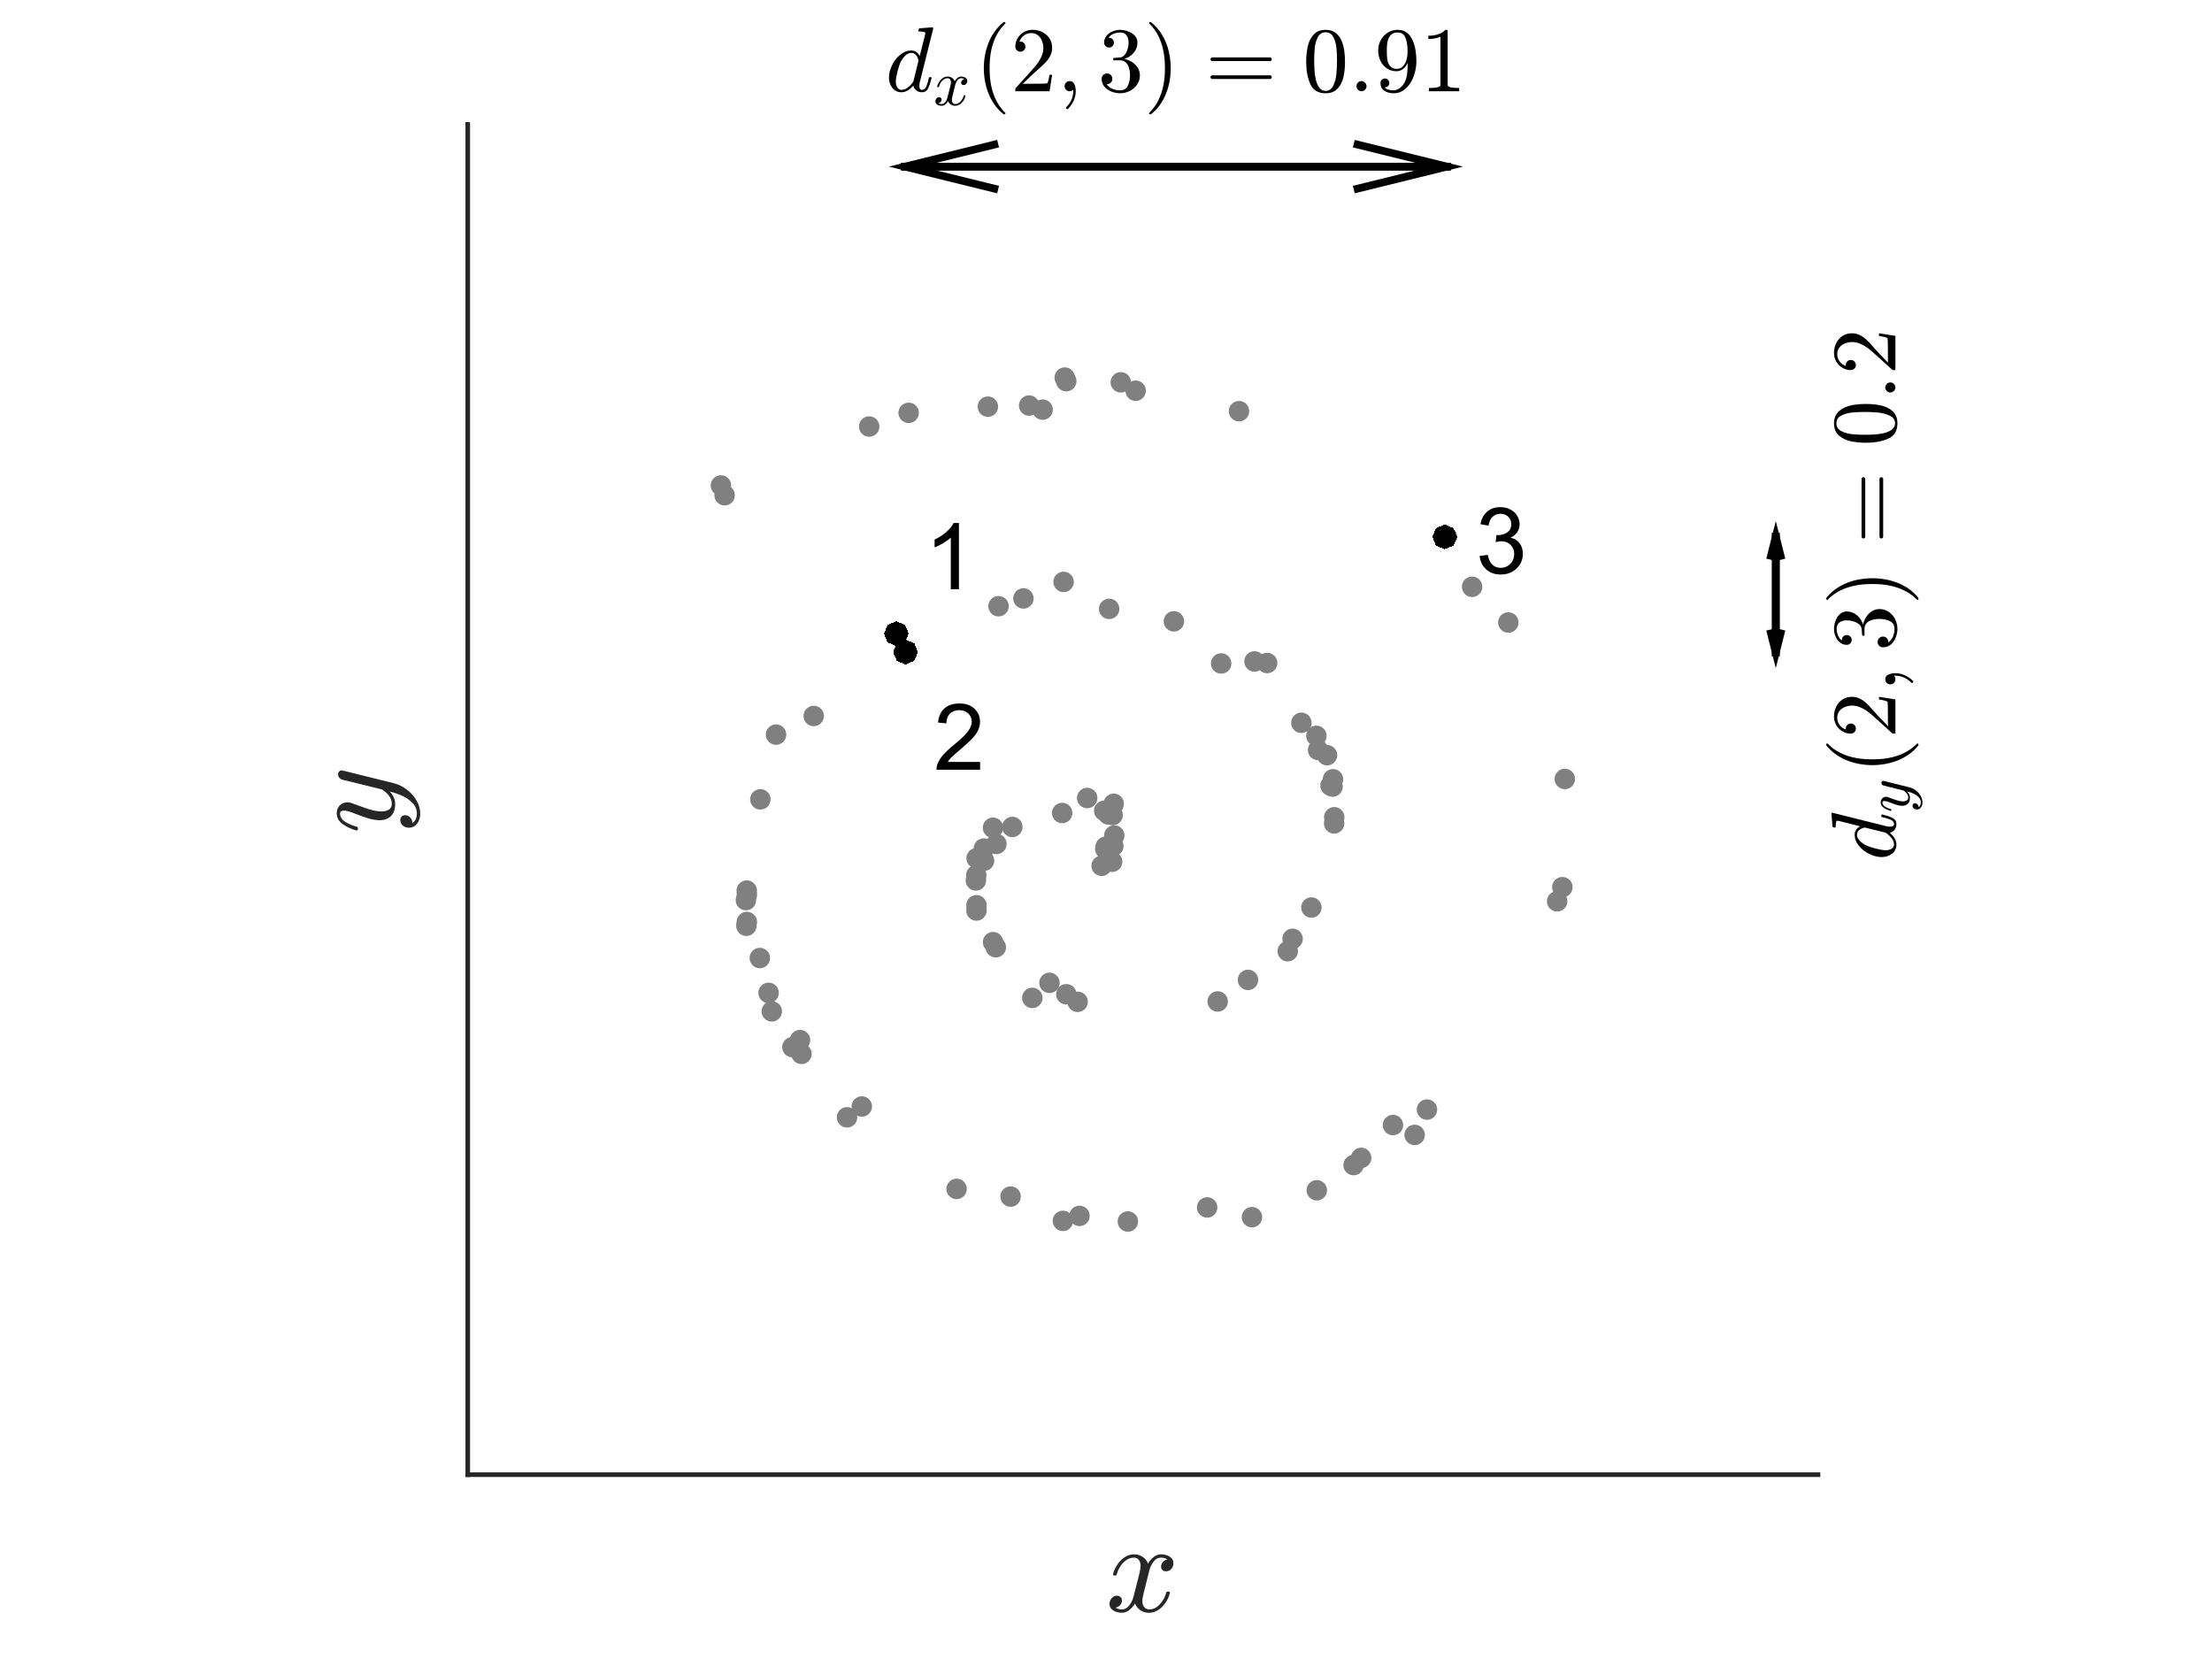 <?xml version="1.0"?>
<!DOCTYPE svg PUBLIC '-//W3C//DTD SVG 1.0//EN'
          'http://www.w3.org/TR/2001/REC-SVG-20010904/DTD/svg10.dtd'>
<svg xmlns:xlink="http://www.w3.org/1999/xlink" style="fill-opacity:1; color-rendering:auto; color-interpolation:auto; stroke:black; text-rendering:auto; stroke-linecap:square; stroke-miterlimit:10; stroke-opacity:1; shape-rendering:auto; fill:black; stroke-dasharray:none; font-weight:normal; stroke-width:1; font-family:'Dialog'; font-style:normal; stroke-linejoin:miter; font-size:12px; stroke-dashoffset:0; image-rendering:auto;" width="480" height="360" xmlns="http://www.w3.org/2000/svg"
><rect width="100%" height="100%" fill="#333333" stroke="none"/><!--Generated by the Batik Graphics2D SVG Generator--><defs id="genericDefs"
  /><g
  ><defs id="defs1"
    ><clipPath clipPathUnits="userSpaceOnUse" id="clipPath1"
      ><path d="M0 0 L480 0 L480 360 L0 360 L0 0 Z"
      /></clipPath
    ></defs
    ><g style="fill:white; stroke:white;"
    ><rect x="0" y="0" width="480" style="clip-path:url(#clipPath1); stroke:none;" height="360"
    /></g
    ><g style="fill:white; text-rendering:optimizeSpeed; color-rendering:optimizeSpeed; image-rendering:optimizeSpeed; shape-rendering:crispEdges; color-interpolation:sRGB; stroke:white;"
    ><rect x="0" y="0" width="480" style="clip-path:url(#clipPath1); stroke:none;" height="360"
      /><path style="stroke:none;" d="M101.5 320 L394.5 320 L394.5 27 L101.5 27 Z"
    /></g
    ><g style="fill:rgb(38,38,38); text-rendering:geometricPrecision; color-interpolation:linearRGB; color-rendering:optimizeQuality; image-rendering:optimizeQuality; stroke:rgb(38,38,38);"
    ><line y2="320" style="fill:none;" x1="101.5" x2="394.5" y1="320"
      /><line y2="27" style="fill:none;" x1="101.5" x2="101.5" y1="320"
      /><circle transform="translate(156.438,105.349)" style="fill:gray; stroke:none;" r="2.222" cx="0" cy="0"
    /></g
    ><g transform="translate(157.241,107.465)" style="fill:gray; text-rendering:geometricPrecision; color-rendering:optimizeQuality; image-rendering:optimizeQuality; color-interpolation:linearRGB; stroke:gray;"
    ><circle r="2.222" style="stroke:none;" cx="0" cy="0"
    /></g
    ><g transform="translate(161.86,195.318)" style="fill:gray; text-rendering:geometricPrecision; color-rendering:optimizeQuality; image-rendering:optimizeQuality; color-interpolation:linearRGB; stroke:gray;"
    ><circle r="2.222" style="stroke:none;" cx="0" cy="0"
    /></g
    ><g transform="translate(161.958,200.889)" style="fill:gray; text-rendering:geometricPrecision; color-rendering:optimizeQuality; image-rendering:optimizeQuality; color-interpolation:linearRGB; stroke:gray;"
    ><circle r="2.222" style="stroke:none;" cx="0" cy="0"
    /></g
    ><g transform="translate(162.042,193.259)" style="fill:gray; text-rendering:geometricPrecision; color-rendering:optimizeQuality; image-rendering:optimizeQuality; color-interpolation:linearRGB; stroke:gray;"
    ><circle r="2.222" style="stroke:none;" cx="0" cy="0"
    /></g
    ><g transform="translate(162.064,194.152)" style="fill:gray; text-rendering:geometricPrecision; color-rendering:optimizeQuality; image-rendering:optimizeQuality; color-interpolation:linearRGB; stroke:gray;"
    ><circle r="2.222" style="stroke:none;" cx="0" cy="0"
    /></g
    ><g transform="translate(162.068,200.07)" style="fill:gray; text-rendering:geometricPrecision; color-rendering:optimizeQuality; image-rendering:optimizeQuality; color-interpolation:linearRGB; stroke:gray;"
    ><circle r="2.222" style="stroke:none;" cx="0" cy="0"
    /></g
    ><g transform="translate(164.879,207.893)" style="fill:gray; text-rendering:geometricPrecision; color-rendering:optimizeQuality; image-rendering:optimizeQuality; color-interpolation:linearRGB; stroke:gray;"
    ><circle r="2.222" style="stroke:none;" cx="0" cy="0"
    /></g
    ><g transform="translate(164.996,173.459)" style="fill:gray; text-rendering:geometricPrecision; color-rendering:optimizeQuality; image-rendering:optimizeQuality; color-interpolation:linearRGB; stroke:gray;"
    ><circle r="2.222" style="stroke:none;" cx="0" cy="0"
    /></g
    ><g transform="translate(166.785,215.448)" style="fill:gray; text-rendering:geometricPrecision; color-rendering:optimizeQuality; image-rendering:optimizeQuality; color-interpolation:linearRGB; stroke:gray;"
    ><circle r="2.222" style="stroke:none;" cx="0" cy="0"
    /></g
    ><g transform="translate(167.473,219.466)" style="fill:gray; text-rendering:geometricPrecision; color-rendering:optimizeQuality; image-rendering:optimizeQuality; color-interpolation:linearRGB; stroke:gray;"
    ><circle r="2.222" style="stroke:none;" cx="0" cy="0"
    /></g
    ><g transform="translate(168.4,159.407)" style="fill:gray; text-rendering:geometricPrecision; color-rendering:optimizeQuality; image-rendering:optimizeQuality; color-interpolation:linearRGB; stroke:gray;"
    ><circle r="2.222" style="stroke:none;" cx="0" cy="0"
    /></g
    ><g transform="translate(171.953,227.233)" style="fill:gray; text-rendering:geometricPrecision; color-rendering:optimizeQuality; image-rendering:optimizeQuality; color-interpolation:linearRGB; stroke:gray;"
    ><circle r="2.222" style="stroke:none;" cx="0" cy="0"
    /></g
    ><g transform="translate(173.6,225.7)" style="fill:gray; text-rendering:geometricPrecision; color-rendering:optimizeQuality; image-rendering:optimizeQuality; color-interpolation:linearRGB; stroke:gray;"
    ><circle r="2.222" style="stroke:none;" cx="0" cy="0"
    /></g
    ><g transform="translate(173.918,228.692)" style="fill:gray; text-rendering:geometricPrecision; color-rendering:optimizeQuality; image-rendering:optimizeQuality; color-interpolation:linearRGB; stroke:gray;"
    ><circle r="2.222" style="stroke:none;" cx="0" cy="0"
    /></g
    ><g transform="translate(176.575,155.363)" style="fill:gray; text-rendering:geometricPrecision; color-rendering:optimizeQuality; image-rendering:optimizeQuality; color-interpolation:linearRGB; stroke:gray;"
    ><circle r="2.222" style="stroke:none;" cx="0" cy="0"
    /></g
    ><g transform="translate(183.807,242.456)" style="fill:gray; text-rendering:geometricPrecision; color-rendering:optimizeQuality; image-rendering:optimizeQuality; color-interpolation:linearRGB; stroke:gray;"
    ><circle r="2.222" style="stroke:none;" cx="0" cy="0"
    /></g
    ><g transform="translate(187.006,240.103)" style="fill:gray; text-rendering:geometricPrecision; color-rendering:optimizeQuality; image-rendering:optimizeQuality; color-interpolation:linearRGB; stroke:gray;"
    ><circle r="2.222" style="stroke:none;" cx="0" cy="0"
    /></g
    ><g transform="translate(188.612,92.556)" style="fill:gray; text-rendering:geometricPrecision; color-rendering:optimizeQuality; image-rendering:optimizeQuality; color-interpolation:linearRGB; stroke:gray;"
    ><circle r="2.222" style="stroke:none;" cx="0" cy="0"
    /></g
    ><g transform="translate(194.384,137.405)" style="fill:gray; text-rendering:geometricPrecision; color-rendering:optimizeQuality; image-rendering:optimizeQuality; color-interpolation:linearRGB; stroke:gray;"
    ><circle r="2.222" style="stroke:none;" cx="0" cy="0"
    /></g
    ><g transform="translate(196.368,141.578)" style="fill:gray; text-rendering:geometricPrecision; color-rendering:optimizeQuality; image-rendering:optimizeQuality; color-interpolation:linearRGB; stroke:gray;"
    ><circle r="2.222" style="stroke:none;" cx="0" cy="0"
    /></g
    ><g transform="translate(197.172,89.587)" style="fill:gray; text-rendering:geometricPrecision; color-rendering:optimizeQuality; image-rendering:optimizeQuality; color-interpolation:linearRGB; stroke:gray;"
    ><circle r="2.222" style="stroke:none;" cx="0" cy="0"
    /></g
    ><g transform="translate(207.579,257.992)" style="fill:gray; text-rendering:geometricPrecision; color-rendering:optimizeQuality; image-rendering:optimizeQuality; color-interpolation:linearRGB; stroke:gray;"
    ><circle r="2.222" style="stroke:none;" cx="0" cy="0"
    /></g
    ><g transform="translate(211.767,191.053)" style="fill:gray; text-rendering:geometricPrecision; color-rendering:optimizeQuality; image-rendering:optimizeQuality; color-interpolation:linearRGB; stroke:gray;"
    ><circle r="2.222" style="stroke:none;" cx="0" cy="0"
    /></g
    ><g transform="translate(211.845,189.938)" style="fill:gray; text-rendering:geometricPrecision; color-rendering:optimizeQuality; image-rendering:optimizeQuality; color-interpolation:linearRGB; stroke:gray;"
    ><circle r="2.222" style="stroke:none;" cx="0" cy="0"
    /></g
    ><g transform="translate(211.891,197.58)" style="fill:gray; text-rendering:geometricPrecision; color-rendering:optimizeQuality; image-rendering:optimizeQuality; color-interpolation:linearRGB; stroke:gray;"
    ><circle r="2.222" style="stroke:none;" cx="0" cy="0"
    /></g
    ><g transform="translate(211.896,196.445)" style="fill:gray; text-rendering:geometricPrecision; color-rendering:optimizeQuality; image-rendering:optimizeQuality; color-interpolation:linearRGB; stroke:gray;"
    ><circle r="2.222" style="stroke:none;" cx="0" cy="0"
    /></g
    ><g transform="translate(211.922,186.241)" style="fill:gray; text-rendering:geometricPrecision; color-rendering:optimizeQuality; image-rendering:optimizeQuality; color-interpolation:linearRGB; stroke:gray;"
    ><circle r="2.222" style="stroke:none;" cx="0" cy="0"
    /></g
    ><g transform="translate(213.493,184.131)" style="fill:gray; text-rendering:geometricPrecision; color-rendering:optimizeQuality; image-rendering:optimizeQuality; color-interpolation:linearRGB; stroke:gray;"
    ><circle r="2.222" style="stroke:none;" cx="0" cy="0"
    /></g
    ><g transform="translate(213.531,186.775)" style="fill:gray; text-rendering:geometricPrecision; color-rendering:optimizeQuality; image-rendering:optimizeQuality; color-interpolation:linearRGB; stroke:gray;"
    ><circle r="2.222" style="stroke:none;" cx="0" cy="0"
    /></g
    ><g transform="translate(214.366,88.244)" style="fill:gray; text-rendering:geometricPrecision; color-rendering:optimizeQuality; image-rendering:optimizeQuality; color-interpolation:linearRGB; stroke:gray;"
    ><circle r="2.222" style="stroke:none;" cx="0" cy="0"
    /></g
    ><g transform="translate(215.475,179.622)" style="fill:gray; text-rendering:geometricPrecision; color-rendering:optimizeQuality; image-rendering:optimizeQuality; color-interpolation:linearRGB; stroke:gray;"
    ><circle r="2.222" style="stroke:none;" cx="0" cy="0"
    /></g
    ><g transform="translate(215.49,204.445)" style="fill:gray; text-rendering:geometricPrecision; color-rendering:optimizeQuality; image-rendering:optimizeQuality; color-interpolation:linearRGB; stroke:gray;"
    ><circle r="2.222" style="stroke:none;" cx="0" cy="0"
    /></g
    ><g transform="translate(216.09,205.554)" style="fill:gray; text-rendering:geometricPrecision; color-rendering:optimizeQuality; image-rendering:optimizeQuality; color-interpolation:linearRGB; stroke:gray;"
    ><circle r="2.222" style="stroke:none;" cx="0" cy="0"
    /></g
    ><g transform="translate(216.219,183.137)" style="fill:gray; text-rendering:geometricPrecision; color-rendering:optimizeQuality; image-rendering:optimizeQuality; color-interpolation:linearRGB; stroke:gray;"
    ><circle r="2.222" style="stroke:none;" cx="0" cy="0"
    /></g
    ><g transform="translate(216.683,131.548)" style="fill:gray; text-rendering:geometricPrecision; color-rendering:optimizeQuality; image-rendering:optimizeQuality; color-interpolation:linearRGB; stroke:gray;"
    ><circle r="2.222" style="stroke:none;" cx="0" cy="0"
    /></g
    ><g transform="translate(219.296,259.654)" style="fill:gray; text-rendering:geometricPrecision; color-rendering:optimizeQuality; image-rendering:optimizeQuality; color-interpolation:linearRGB; stroke:gray;"
    ><circle r="2.222" style="stroke:none;" cx="0" cy="0"
    /></g
    ><g transform="translate(219.678,179.449)" style="fill:gray; text-rendering:geometricPrecision; color-rendering:optimizeQuality; image-rendering:optimizeQuality; color-interpolation:linearRGB; stroke:gray;"
    ><circle r="2.222" style="stroke:none;" cx="0" cy="0"
    /></g
    ><g transform="translate(222.08,129.855)" style="fill:gray; text-rendering:geometricPrecision; color-rendering:optimizeQuality; image-rendering:optimizeQuality; color-interpolation:linearRGB; stroke:gray;"
    ><circle r="2.222" style="stroke:none;" cx="0" cy="0"
    /></g
    ><g transform="translate(223.319,88.002)" style="fill:gray; text-rendering:geometricPrecision; color-rendering:optimizeQuality; image-rendering:optimizeQuality; color-interpolation:linearRGB; stroke:gray;"
    ><circle r="2.222" style="stroke:none;" cx="0" cy="0"
    /></g
    ><g transform="translate(224.01,216.539)" style="fill:gray; text-rendering:geometricPrecision; color-rendering:optimizeQuality; image-rendering:optimizeQuality; color-interpolation:linearRGB; stroke:gray;"
    ><circle r="2.222" style="stroke:none;" cx="0" cy="0"
    /></g
    ><g transform="translate(226.244,88.892)" style="fill:gray; text-rendering:geometricPrecision; color-rendering:optimizeQuality; image-rendering:optimizeQuality; color-interpolation:linearRGB; stroke:gray;"
    ><circle r="2.222" style="stroke:none;" cx="0" cy="0"
    /></g
    ><g transform="translate(227.728,213.275)" style="fill:gray; text-rendering:geometricPrecision; color-rendering:optimizeQuality; image-rendering:optimizeQuality; color-interpolation:linearRGB; stroke:gray;"
    ><circle r="2.222" style="stroke:none;" cx="0" cy="0"
    /></g
    ><g transform="translate(230.487,176.424)" style="fill:gray; text-rendering:geometricPrecision; color-rendering:optimizeQuality; image-rendering:optimizeQuality; color-interpolation:linearRGB; stroke:gray;"
    ><circle r="2.222" style="stroke:none;" cx="0" cy="0"
    /></g
    ><g transform="translate(230.647,264.93)" style="fill:gray; text-rendering:geometricPrecision; color-rendering:optimizeQuality; image-rendering:optimizeQuality; color-interpolation:linearRGB; stroke:gray;"
    ><circle r="2.222" style="stroke:none;" cx="0" cy="0"
    /></g
    ><g transform="translate(230.798,126.272)" style="fill:gray; text-rendering:geometricPrecision; color-rendering:optimizeQuality; image-rendering:optimizeQuality; color-interpolation:linearRGB; stroke:gray;"
    ><circle r="2.222" style="stroke:none;" cx="0" cy="0"
    /></g
    ><g transform="translate(231.045,81.938)" style="fill:gray; text-rendering:geometricPrecision; color-rendering:optimizeQuality; image-rendering:optimizeQuality; color-interpolation:linearRGB; stroke:gray;"
    ><circle r="2.222" style="stroke:none;" cx="0" cy="0"
    /></g
    ><g transform="translate(231.377,82.709)" style="fill:gray; text-rendering:geometricPrecision; color-rendering:optimizeQuality; image-rendering:optimizeQuality; color-interpolation:linearRGB; stroke:gray;"
    ><circle r="2.222" style="stroke:none;" cx="0" cy="0"
    /></g
    ><g transform="translate(231.386,215.753)" style="fill:gray; text-rendering:geometricPrecision; color-rendering:optimizeQuality; image-rendering:optimizeQuality; color-interpolation:linearRGB; stroke:gray;"
    ><circle r="2.222" style="stroke:none;" cx="0" cy="0"
    /></g
    ><g transform="translate(233.844,217.396)" style="fill:gray; text-rendering:geometricPrecision; color-rendering:optimizeQuality; image-rendering:optimizeQuality; color-interpolation:linearRGB; stroke:gray;"
    ><circle r="2.222" style="stroke:none;" cx="0" cy="0"
    /></g
    ><g transform="translate(234.24,263.846)" style="fill:gray; text-rendering:geometricPrecision; color-rendering:optimizeQuality; image-rendering:optimizeQuality; color-interpolation:linearRGB; stroke:gray;"
    ><circle r="2.222" style="stroke:none;" cx="0" cy="0"
    /></g
    ><g transform="translate(235.92,173.167)" style="fill:gray; text-rendering:geometricPrecision; color-rendering:optimizeQuality; image-rendering:optimizeQuality; color-interpolation:linearRGB; stroke:gray;"
    ><circle r="2.222" style="stroke:none;" cx="0" cy="0"
    /></g
    ><g transform="translate(239.055,187.873)" style="fill:gray; text-rendering:geometricPrecision; color-rendering:optimizeQuality; image-rendering:optimizeQuality; color-interpolation:linearRGB; stroke:gray;"
    ><circle r="2.222" style="stroke:none;" cx="0" cy="0"
    /></g
    ><g transform="translate(239.611,175.946)" style="fill:gray; text-rendering:geometricPrecision; color-rendering:optimizeQuality; image-rendering:optimizeQuality; color-interpolation:linearRGB; stroke:gray;"
    ><circle r="2.222" style="stroke:none;" cx="0" cy="0"
    /></g
    ><g transform="translate(239.846,184.215)" style="fill:gray; text-rendering:geometricPrecision; color-rendering:optimizeQuality; image-rendering:optimizeQuality; color-interpolation:linearRGB; stroke:gray;"
    ><circle r="2.222" style="stroke:none;" cx="0" cy="0"
    /></g
    ><g transform="translate(239.932,183.739)" style="fill:gray; text-rendering:geometricPrecision; color-rendering:optimizeQuality; image-rendering:optimizeQuality; color-interpolation:linearRGB; stroke:gray;"
    ><circle r="2.222" style="stroke:none;" cx="0" cy="0"
    /></g
    ><g transform="translate(240.493,176.723)" style="fill:gray; text-rendering:geometricPrecision; color-rendering:optimizeQuality; image-rendering:optimizeQuality; color-interpolation:linearRGB; stroke:gray;"
    ><circle r="2.222" style="stroke:none;" cx="0" cy="0"
    /></g
    ><g transform="translate(240.688,132.123)" style="fill:gray; text-rendering:geometricPrecision; color-rendering:optimizeQuality; image-rendering:optimizeQuality; color-interpolation:linearRGB; stroke:gray;"
    ><circle r="2.222" style="stroke:none;" cx="0" cy="0"
    /></g
    ><g transform="translate(241.334,187.002)" style="fill:gray; text-rendering:geometricPrecision; color-rendering:optimizeQuality; image-rendering:optimizeQuality; color-interpolation:linearRGB; stroke:gray;"
    ><circle r="2.222" style="stroke:none;" cx="0" cy="0"
    /></g
    ><g transform="translate(241.357,175.051)" style="fill:gray; text-rendering:geometricPrecision; color-rendering:optimizeQuality; image-rendering:optimizeQuality; color-interpolation:linearRGB; stroke:gray;"
    ><circle r="2.222" style="stroke:none;" cx="0" cy="0"
    /></g
    ><g transform="translate(241.439,176.867)" style="fill:gray; text-rendering:geometricPrecision; color-rendering:optimizeQuality; image-rendering:optimizeQuality; color-interpolation:linearRGB; stroke:gray;"
    ><circle r="2.222" style="stroke:none;" cx="0" cy="0"
    /></g
    ><g transform="translate(241.593,183.579)" style="fill:gray; text-rendering:geometricPrecision; color-rendering:optimizeQuality; image-rendering:optimizeQuality; color-interpolation:linearRGB; stroke:gray;"
    ><circle r="2.222" style="stroke:none;" cx="0" cy="0"
    /></g
    ><g transform="translate(241.673,174.419)" style="fill:gray; text-rendering:geometricPrecision; color-rendering:optimizeQuality; image-rendering:optimizeQuality; color-interpolation:linearRGB; stroke:gray;"
    ><circle r="2.222" style="stroke:none;" cx="0" cy="0"
    /></g
    ><g transform="translate(241.793,181.31)" style="fill:gray; text-rendering:geometricPrecision; color-rendering:optimizeQuality; image-rendering:optimizeQuality; color-interpolation:linearRGB; stroke:gray;"
    ><circle r="2.222" style="stroke:none;" cx="0" cy="0"
    /></g
    ><g transform="translate(243.205,82.966)" style="fill:gray; text-rendering:geometricPrecision; color-rendering:optimizeQuality; image-rendering:optimizeQuality; color-interpolation:linearRGB; stroke:gray;"
    ><circle r="2.222" style="stroke:none;" cx="0" cy="0"
    /></g
    ><g transform="translate(244.744,265.062)" style="fill:gray; text-rendering:geometricPrecision; color-rendering:optimizeQuality; image-rendering:optimizeQuality; color-interpolation:linearRGB; stroke:gray;"
    ><circle r="2.222" style="stroke:none;" cx="0" cy="0"
    /></g
    ><g transform="translate(246.433,84.789)" style="fill:gray; text-rendering:geometricPrecision; color-rendering:optimizeQuality; image-rendering:optimizeQuality; color-interpolation:linearRGB; stroke:gray;"
    ><circle r="2.222" style="stroke:none;" cx="0" cy="0"
    /></g
    ><g transform="translate(254.735,134.828)" style="fill:gray; text-rendering:geometricPrecision; color-rendering:optimizeQuality; image-rendering:optimizeQuality; color-interpolation:linearRGB; stroke:gray;"
    ><circle r="2.222" style="stroke:none;" cx="0" cy="0"
    /></g
    ><g transform="translate(261.949,262.011)" style="fill:gray; text-rendering:geometricPrecision; color-rendering:optimizeQuality; image-rendering:optimizeQuality; color-interpolation:linearRGB; stroke:gray;"
    ><circle r="2.222" style="stroke:none;" cx="0" cy="0"
    /></g
    ><g transform="translate(264.235,217.315)" style="fill:gray; text-rendering:geometricPrecision; color-rendering:optimizeQuality; image-rendering:optimizeQuality; color-interpolation:linearRGB; stroke:gray;"
    ><circle r="2.222" style="stroke:none;" cx="0" cy="0"
    /></g
    ><g transform="translate(264.99,143.969)" style="fill:gray; text-rendering:geometricPrecision; color-rendering:optimizeQuality; image-rendering:optimizeQuality; color-interpolation:linearRGB; stroke:gray;"
    ><circle r="2.222" style="stroke:none;" cx="0" cy="0"
    /></g
    ><g transform="translate(268.858,89.227)" style="fill:gray; text-rendering:geometricPrecision; color-rendering:optimizeQuality; image-rendering:optimizeQuality; color-interpolation:linearRGB; stroke:gray;"
    ><circle r="2.222" style="stroke:none;" cx="0" cy="0"
    /></g
    ><g transform="translate(270.809,212.632)" style="fill:gray; text-rendering:geometricPrecision; color-rendering:optimizeQuality; image-rendering:optimizeQuality; color-interpolation:linearRGB; stroke:gray;"
    ><circle r="2.222" style="stroke:none;" cx="0" cy="0"
    /></g
    ><g transform="translate(271.669,264.126)" style="fill:gray; text-rendering:geometricPrecision; color-rendering:optimizeQuality; image-rendering:optimizeQuality; color-interpolation:linearRGB; stroke:gray;"
    ><circle r="2.222" style="stroke:none;" cx="0" cy="0"
    /></g
    ><g transform="translate(272.222,143.531)" style="fill:gray; text-rendering:geometricPrecision; color-rendering:optimizeQuality; image-rendering:optimizeQuality; color-interpolation:linearRGB; stroke:gray;"
    ><circle r="2.222" style="stroke:none;" cx="0" cy="0"
    /></g
    ><g transform="translate(274.964,143.873)" style="fill:gray; text-rendering:geometricPrecision; color-rendering:optimizeQuality; image-rendering:optimizeQuality; color-interpolation:linearRGB; stroke:gray;"
    ><circle r="2.222" style="stroke:none;" cx="0" cy="0"
    /></g
    ><g transform="translate(279.439,206.415)" style="fill:gray; text-rendering:geometricPrecision; color-rendering:optimizeQuality; image-rendering:optimizeQuality; color-interpolation:linearRGB; stroke:gray;"
    ><circle r="2.222" style="stroke:none;" cx="0" cy="0"
    /></g
    ><g transform="translate(280.492,203.72)" style="fill:gray; text-rendering:geometricPrecision; color-rendering:optimizeQuality; image-rendering:optimizeQuality; color-interpolation:linearRGB; stroke:gray;"
    ><circle r="2.222" style="stroke:none;" cx="0" cy="0"
    /></g
    ><g transform="translate(282.397,156.847)" style="fill:gray; text-rendering:geometricPrecision; color-rendering:optimizeQuality; image-rendering:optimizeQuality; color-interpolation:linearRGB; stroke:gray;"
    ><circle r="2.222" style="stroke:none;" cx="0" cy="0"
    /></g
    ><g transform="translate(284.568,196.93)" style="fill:gray; text-rendering:geometricPrecision; color-rendering:optimizeQuality; image-rendering:optimizeQuality; color-interpolation:linearRGB; stroke:gray;"
    ><circle r="2.222" style="stroke:none;" cx="0" cy="0"
    /></g
    ><g transform="translate(285.654,159.678)" style="fill:gray; text-rendering:geometricPrecision; color-rendering:optimizeQuality; image-rendering:optimizeQuality; color-interpolation:linearRGB; stroke:gray;"
    ><circle r="2.222" style="stroke:none;" cx="0" cy="0"
    /></g
    ><g transform="translate(285.743,258.287)" style="fill:gray; text-rendering:geometricPrecision; color-rendering:optimizeQuality; image-rendering:optimizeQuality; color-interpolation:linearRGB; stroke:gray;"
    ><circle r="2.222" style="stroke:none;" cx="0" cy="0"
    /></g
    ><g transform="translate(286.022,162.748)" style="fill:gray; text-rendering:geometricPrecision; color-rendering:optimizeQuality; image-rendering:optimizeQuality; color-interpolation:linearRGB; stroke:gray;"
    ><circle r="2.222" style="stroke:none;" cx="0" cy="0"
    /></g
    ><g transform="translate(287.96,163.875)" style="fill:gray; text-rendering:geometricPrecision; color-rendering:optimizeQuality; image-rendering:optimizeQuality; color-interpolation:linearRGB; stroke:gray;"
    ><circle r="2.222" style="stroke:none;" cx="0" cy="0"
    /></g
    ><g transform="translate(288.726,170.472)" style="fill:gray; text-rendering:geometricPrecision; color-rendering:optimizeQuality; image-rendering:optimizeQuality; color-interpolation:linearRGB; stroke:gray;"
    ><circle r="2.222" style="stroke:none;" cx="0" cy="0"
    /></g
    ><g transform="translate(289.161,170.685)" style="fill:gray; text-rendering:geometricPrecision; color-rendering:optimizeQuality; image-rendering:optimizeQuality; color-interpolation:linearRGB; stroke:gray;"
    ><circle r="2.222" style="stroke:none;" cx="0" cy="0"
    /></g
    ><g transform="translate(289.255,169.1)" style="fill:gray; text-rendering:geometricPrecision; color-rendering:optimizeQuality; image-rendering:optimizeQuality; color-interpolation:linearRGB; stroke:gray;"
    ><circle r="2.222" style="stroke:none;" cx="0" cy="0"
    /></g
    ><g transform="translate(289.508,178.68)" style="fill:gray; text-rendering:geometricPrecision; color-rendering:optimizeQuality; image-rendering:optimizeQuality; color-interpolation:linearRGB; stroke:gray;"
    ><circle r="2.222" style="stroke:none;" cx="0" cy="0"
    /></g
    ><g transform="translate(289.53,177.342)" style="fill:gray; text-rendering:geometricPrecision; color-rendering:optimizeQuality; image-rendering:optimizeQuality; color-interpolation:linearRGB; stroke:gray;"
    ><circle r="2.222" style="stroke:none;" cx="0" cy="0"
    /></g
    ><g transform="translate(293.728,252.821)" style="fill:gray; text-rendering:geometricPrecision; color-rendering:optimizeQuality; image-rendering:optimizeQuality; color-interpolation:linearRGB; stroke:gray;"
    ><circle r="2.222" style="stroke:none;" cx="0" cy="0"
    /></g
    ><g transform="translate(295.368,251.261)" style="fill:gray; text-rendering:geometricPrecision; color-rendering:optimizeQuality; image-rendering:optimizeQuality; color-interpolation:linearRGB; stroke:gray;"
    ><circle r="2.222" style="stroke:none;" cx="0" cy="0"
    /></g
    ><g transform="translate(302.272,244.133)" style="fill:gray; text-rendering:geometricPrecision; color-rendering:optimizeQuality; image-rendering:optimizeQuality; color-interpolation:linearRGB; stroke:gray;"
    ><circle r="2.222" style="stroke:none;" cx="0" cy="0"
    /></g
    ><g transform="translate(306.974,246.275)" style="fill:gray; text-rendering:geometricPrecision; color-rendering:optimizeQuality; image-rendering:optimizeQuality; color-interpolation:linearRGB; stroke:gray;"
    ><circle r="2.222" style="stroke:none;" cx="0" cy="0"
    /></g
    ><g transform="translate(309.651,240.776)" style="fill:gray; text-rendering:geometricPrecision; color-rendering:optimizeQuality; image-rendering:optimizeQuality; color-interpolation:linearRGB; stroke:gray;"
    ><circle r="2.222" style="stroke:none;" cx="0" cy="0"
    /></g
    ><g transform="translate(313.986,116.472)" style="fill:gray; text-rendering:geometricPrecision; color-rendering:optimizeQuality; image-rendering:optimizeQuality; color-interpolation:linearRGB; stroke:gray;"
    ><circle r="2.222" style="stroke:none;" cx="0" cy="0"
    /></g
    ><g transform="translate(319.447,127.336)" style="fill:gray; text-rendering:geometricPrecision; color-rendering:optimizeQuality; image-rendering:optimizeQuality; color-interpolation:linearRGB; stroke:gray;"
    ><circle r="2.222" style="stroke:none;" cx="0" cy="0"
    /></g
    ><g transform="translate(327.301,135.083)" style="fill:gray; text-rendering:geometricPrecision; color-rendering:optimizeQuality; image-rendering:optimizeQuality; color-interpolation:linearRGB; stroke:gray;"
    ><circle r="2.222" style="stroke:none;" cx="0" cy="0"
    /></g
    ><g transform="translate(337.898,195.584)" style="fill:gray; text-rendering:geometricPrecision; color-rendering:optimizeQuality; image-rendering:optimizeQuality; color-interpolation:linearRGB; stroke:gray;"
    ><circle r="2.222" style="stroke:none;" cx="0" cy="0"
    /></g
    ><g transform="translate(339.032,192.517)" style="fill:gray; text-rendering:geometricPrecision; color-rendering:optimizeQuality; image-rendering:optimizeQuality; color-interpolation:linearRGB; stroke:gray;"
    ><circle r="2.222" style="stroke:none;" cx="0" cy="0"
    /></g
    ><g transform="translate(339.562,169.032)" style="fill:gray; text-rendering:geometricPrecision; color-rendering:optimizeQuality; image-rendering:optimizeQuality; color-interpolation:linearRGB; stroke:gray;"
    ><circle r="2.222" style="stroke:none;" cx="0" cy="0"
    /></g
    ><g transform="translate(200.634,119.908)" style="text-rendering:geometricPrecision; font-size:20px; color-interpolation:linearRGB; color-rendering:optimizeQuality; image-rendering:optimizeQuality;"
    ><path style="stroke:none;" d="M7.453 7.95 L5.688 7.95 L5.688 -3.253 Q5.062 -2.644 4.031 -2.042 Q3 -1.44 2.172 -1.128 L2.172 -2.831 Q3.656 -3.519 4.758 -4.511 Q5.859 -5.503 6.312 -6.425 L7.453 -6.425 L7.453 7.95 Z"
    /></g
    ><g style="text-rendering:optimizeSpeed; shape-rendering:crispEdges; color-interpolation:sRGB; color-rendering:optimizeSpeed; image-rendering:optimizeSpeed;"
    ><path style="stroke:none;" d="M194.5 137.5 L197.189 137.5 L196.401 135.599 Z"
      /><path style="stroke:none;" d="M194.5 137.5 L196.401 135.599 L194.5 134.811 Z"
      /><path style="stroke:none;" d="M194.5 137.5 L194.5 134.811 L192.599 135.599 Z"
      /><path style="stroke:none;" d="M194.5 137.5 L192.599 135.599 L191.811 137.5 Z"
      /><path style="stroke:none;" d="M194.5 137.5 L191.811 137.5 L192.599 139.401 Z"
      /><path style="stroke:none;" d="M194.5 137.5 L192.599 139.401 L194.5 140.189 Z"
      /><path style="stroke:none;" d="M194.5 137.5 L194.5 140.189 L196.401 139.401 Z"
      /><path style="stroke:none;" d="M194.5 137.5 L196.401 139.401 L197.189 137.5 Z"
    /></g
    ><g transform="translate(202.617,159.076)" style="text-rendering:geometricPrecision; font-size:20px; color-interpolation:linearRGB; color-rendering:optimizeQuality; image-rendering:optimizeQuality;"
    ><path style="stroke:none;" d="M10.062 6.263 L10.062 7.95 L0.609 7.95 Q0.594 7.31 0.812 6.731 Q1.172 5.763 1.969 4.825 Q2.766 3.888 4.266 2.653 Q6.609 0.747 7.43 -0.37 Q8.25 -1.487 8.25 -2.487 Q8.25 -3.534 7.5 -4.253 Q6.75 -4.972 5.547 -4.972 Q4.281 -4.972 3.516 -4.206 Q2.75 -3.44 2.75 -2.097 L0.938 -2.284 Q1.125 -4.3 2.336 -5.362 Q3.547 -6.425 5.594 -6.425 Q7.641 -6.425 8.844 -5.284 Q10.047 -4.144 10.047 -2.456 Q10.047 -1.597 9.695 -0.761 Q9.344 0.075 8.531 0.989 Q7.719 1.903 5.828 3.513 Q4.234 4.841 3.789 5.31 Q3.344 5.778 3.047 6.263 L10.062 6.263 Z"
    /></g
    ><g style="text-rendering:optimizeSpeed; shape-rendering:crispEdges; color-interpolation:sRGB; color-rendering:optimizeSpeed; image-rendering:optimizeSpeed;"
    ><path style="stroke:none;" d="M196.5 141.5 L199.189 141.5 L198.401 139.599 Z"
      /><path style="stroke:none;" d="M196.5 141.5 L198.401 139.599 L196.5 138.811 Z"
      /><path style="stroke:none;" d="M196.5 141.5 L196.5 138.811 L194.599 139.599 Z"
      /><path style="stroke:none;" d="M196.5 141.5 L194.599 139.599 L193.811 141.5 Z"
      /><path style="stroke:none;" d="M196.5 141.5 L193.811 141.5 L194.599 143.401 Z"
      /><path style="stroke:none;" d="M196.5 141.5 L194.599 143.401 L196.5 144.189 Z"
      /><path style="stroke:none;" d="M196.5 141.5 L196.5 144.189 L198.401 143.401 Z"
      /><path style="stroke:none;" d="M196.5 141.5 L198.401 143.401 L199.189 141.5 Z"
    /></g
    ><g transform="translate(320.236,116.472)" style="text-rendering:geometricPrecision; font-size:20px; color-interpolation:linearRGB; color-rendering:optimizeQuality; image-rendering:optimizeQuality;"
    ><path style="stroke:none;" d="M0.844 4.169 L2.594 3.935 Q2.906 5.435 3.633 6.091 Q4.359 6.747 5.406 6.747 Q6.641 6.747 7.492 5.888 Q8.344 5.028 8.344 3.763 Q8.344 2.544 7.555 1.763 Q6.766 0.981 5.547 0.981 Q5.047 0.981 4.312 1.169 L4.5 -0.378 Q4.672 -0.347 4.781 -0.347 Q5.906 -0.347 6.805 -0.933 Q7.703 -1.519 7.703 -2.737 Q7.703 -3.706 7.047 -4.347 Q6.391 -4.987 5.359 -4.987 Q4.344 -4.987 3.656 -4.339 Q2.969 -3.69 2.781 -2.409 L1.016 -2.722 Q1.344 -4.487 2.484 -5.456 Q3.625 -6.425 5.328 -6.425 Q6.5 -6.425 7.484 -5.925 Q8.469 -5.425 8.992 -4.55 Q9.516 -3.675 9.516 -2.706 Q9.516 -1.784 9.016 -1.019 Q8.516 -0.253 7.547 0.2 Q8.812 0.481 9.516 1.411 Q10.219 2.341 10.219 3.716 Q10.219 5.591 8.852 6.896 Q7.484 8.2 5.391 8.2 Q3.5 8.2 2.258 7.075 Q1.016 5.95 0.844 4.169 Z"
    /></g
    ><g style="text-rendering:optimizeSpeed; shape-rendering:crispEdges; color-interpolation:sRGB; color-rendering:optimizeSpeed; image-rendering:optimizeSpeed;"
    ><path style="stroke:none;" d="M313.5 116.5 L316.189 116.5 L315.401 114.599 Z"
      /><path style="stroke:none;" d="M313.5 116.5 L315.401 114.599 L313.5 113.811 Z"
      /><path style="stroke:none;" d="M313.5 116.5 L313.5 113.811 L311.599 114.599 Z"
      /><path style="stroke:none;" d="M313.5 116.5 L311.599 114.599 L310.811 116.5 Z"
      /><path style="stroke:none;" d="M313.5 116.5 L310.811 116.5 L311.599 118.401 Z"
      /><path style="stroke:none;" d="M313.5 116.5 L311.599 118.401 L313.5 119.189 Z"
      /><path style="stroke:none;" d="M313.5 116.5 L313.5 119.189 L315.401 118.401 Z"
      /><path style="stroke:none;" d="M313.5 116.5 L315.401 118.401 L316.189 116.5 Z"
    /></g
    ><g style="text-rendering:geometricPrecision; stroke-width:1.667; color-interpolation:linearRGB; color-rendering:optimizeQuality; image-rendering:optimizeQuality;"
    ><path d="M384.293 120.615 L385.344 116.472 L386.394 120.615" style="fill:none; fill-rule:evenodd;"
    /></g
    ><g style="text-rendering:geometricPrecision; stroke-width:1.667; color-interpolation:linearRGB; color-rendering:optimizeQuality; image-rendering:optimizeQuality;"
    ><line y2="116.472" style="fill:none;" x1="385.344" x2="385.344" y1="141.578"
      /><path d="M386.394 137.436 L385.344 141.578 L384.293 137.436" style="fill:none; fill-rule:evenodd;"
      /><line y2="141.578" style="fill:none;" x1="385.344" x2="385.344" y1="116.472"
      /><path d="M294.579 31.374 L313.986 36.156 L294.579 40.938" style="fill:none; fill-rule:evenodd;"
      /><line y2="36.156" style="fill:none;" x1="196.368" x2="313.986" y1="36.156"
      /><path d="M215.775 40.938 L196.368 36.156 L215.775 31.374" style="fill:none; fill-rule:evenodd;"
      /><line y2="36.156" style="fill:none;" x1="313.986" x2="196.368" y1="36.156"
    /></g
    ><g transform="translate(255.177,27)" style="font-size:20px; text-rendering:geometricPrecision; color-rendering:optimizeQuality; image-rendering:optimizeQuality; font-family:'mwa_cmmi10'; color-interpolation:linearRGB;"
    ><path style="stroke:none;" d="M-59.554 -6.981 Q-60.82 -6.981 -61.547 -7.934 Q-62.273 -8.888 -62.273 -10.184 Q-62.273 -11.466 -61.609 -12.841 Q-60.945 -14.216 -59.82 -15.13 Q-58.695 -16.044 -57.398 -16.044 Q-56.804 -16.044 -56.336 -15.716 Q-55.867 -15.388 -55.601 -14.841 L-54.476 -19.294 Q-54.398 -19.638 -54.383 -19.841 Q-54.383 -20.153 -55.679 -20.153 Q-55.883 -20.153 -55.883 -20.419 Q-55.867 -20.466 -55.836 -20.599 Q-55.804 -20.731 -55.75 -20.794 Q-55.695 -20.856 -55.601 -20.856 L-52.898 -21.075 Q-52.664 -21.075 -52.664 -20.825 L-55.539 -9.325 Q-55.679 -8.981 -55.679 -8.356 Q-55.679 -7.497 -55.101 -7.497 Q-54.476 -7.497 -54.148 -8.294 Q-53.82 -9.091 -53.601 -10.138 Q-53.554 -10.263 -53.445 -10.263 L-53.195 -10.263 Q-53.117 -10.263 -53.07 -10.192 Q-53.023 -10.122 -53.023 -10.059 Q-53.367 -8.669 -53.781 -7.825 Q-54.195 -6.981 -55.133 -6.981 Q-55.804 -6.981 -56.328 -7.372 Q-56.851 -7.763 -56.976 -8.419 Q-58.258 -6.981 -59.554 -6.981 ZM-59.539 -7.497 Q-58.82 -7.497 -58.14 -8.044 Q-57.461 -8.591 -56.976 -9.325 Q-56.961 -9.341 -56.961 -9.403 L-55.867 -13.809 Q-55.976 -14.513 -56.375 -15.02 Q-56.773 -15.528 -57.445 -15.528 Q-58.117 -15.528 -58.695 -14.973 Q-59.273 -14.419 -59.679 -13.669 Q-60.07 -12.872 -60.429 -11.473 Q-60.789 -10.075 -60.789 -9.294 Q-60.789 -8.606 -60.484 -8.052 Q-60.179 -7.497 -59.539 -7.497 Z"
    /></g
    ><g transform="translate(255.177,27)" style="font-size:14px; text-rendering:geometricPrecision; color-rendering:optimizeQuality; image-rendering:optimizeQuality; font-family:'mwa_cmmi10'; color-interpolation:linearRGB;"
    ><path style="stroke:none;" d="M-51.535 -4.606 Q-51.285 -4.419 -50.832 -4.419 Q-50.395 -4.419 -50.059 -4.833 Q-49.723 -5.247 -49.614 -5.747 L-48.973 -8.231 Q-48.817 -8.903 -48.817 -9.153 Q-48.817 -9.513 -49.012 -9.77 Q-49.207 -10.028 -49.567 -10.028 Q-50.004 -10.028 -50.395 -9.747 Q-50.785 -9.466 -51.051 -9.044 Q-51.317 -8.622 -51.426 -8.184 Q-51.457 -8.091 -51.535 -8.091 L-51.707 -8.091 Q-51.817 -8.091 -51.817 -8.216 L-51.817 -8.263 Q-51.676 -8.778 -51.348 -9.278 Q-51.02 -9.778 -50.543 -10.083 Q-50.067 -10.388 -49.535 -10.388 Q-49.02 -10.388 -48.606 -10.114 Q-48.192 -9.841 -48.02 -9.372 Q-47.785 -9.794 -47.41 -10.091 Q-47.035 -10.388 -46.598 -10.388 Q-46.285 -10.388 -45.973 -10.278 Q-45.66 -10.169 -45.465 -9.95 Q-45.27 -9.731 -45.27 -9.403 Q-45.27 -9.059 -45.496 -8.802 Q-45.723 -8.544 -46.082 -8.544 Q-46.301 -8.544 -46.457 -8.684 Q-46.614 -8.825 -46.614 -9.044 Q-46.614 -9.341 -46.41 -9.559 Q-46.207 -9.778 -45.926 -9.825 Q-46.176 -10.028 -46.614 -10.028 Q-47.067 -10.028 -47.403 -9.606 Q-47.739 -9.184 -47.864 -8.684 L-48.489 -6.2 Q-48.629 -5.638 -48.629 -5.278 Q-48.629 -4.919 -48.434 -4.669 Q-48.239 -4.419 -47.895 -4.419 Q-47.239 -4.419 -46.723 -4.997 Q-46.207 -5.575 -46.051 -6.263 Q-46.02 -6.341 -45.942 -6.341 L-45.77 -6.341 Q-45.707 -6.341 -45.676 -6.302 Q-45.645 -6.263 -45.645 -6.216 Q-45.645 -6.2 -45.66 -6.169 Q-45.848 -5.341 -46.489 -4.692 Q-47.129 -4.044 -47.926 -4.044 Q-48.442 -4.044 -48.856 -4.317 Q-49.27 -4.591 -49.442 -5.075 Q-49.66 -4.653 -50.043 -4.348 Q-50.426 -4.044 -50.864 -4.044 Q-51.16 -4.044 -51.481 -4.153 Q-51.801 -4.263 -51.996 -4.481 Q-52.192 -4.7 -52.192 -5.028 Q-52.192 -5.356 -51.965 -5.63 Q-51.739 -5.903 -51.395 -5.903 Q-51.16 -5.903 -51.004 -5.763 Q-50.848 -5.622 -50.848 -5.388 Q-50.848 -5.091 -51.043 -4.872 Q-51.239 -4.653 -51.535 -4.606 Z"
      /><path style="stroke:none;" d="M-37.425 -2.231 Q-38.534 -3.122 -39.339 -4.255 Q-40.143 -5.388 -40.659 -6.677 Q-41.175 -7.966 -41.432 -9.372 Q-41.69 -10.778 -41.69 -12.2 Q-41.69 -13.638 -41.432 -15.044 Q-41.175 -16.45 -40.651 -17.747 Q-40.128 -19.044 -39.315 -20.177 Q-38.503 -21.309 -37.425 -22.169 Q-37.425 -22.2 -37.331 -22.2 L-37.143 -22.2 Q-37.081 -22.2 -37.034 -22.145 Q-36.987 -22.091 -36.987 -22.028 Q-36.987 -21.934 -37.018 -21.903 Q-38.003 -20.934 -38.651 -19.841 Q-39.3 -18.747 -39.698 -17.513 Q-40.096 -16.278 -40.268 -14.958 Q-40.44 -13.638 -40.44 -12.2 Q-40.44 -5.841 -37.05 -2.544 Q-36.987 -2.481 -36.987 -2.372 Q-36.987 -2.325 -37.042 -2.263 Q-37.096 -2.2 -37.143 -2.2 L-37.331 -2.2 Q-37.425 -2.2 -37.425 -2.231 Z"
      /><path style="stroke:none;" d="M-34.85 -7.2 L-34.85 -7.731 Q-34.85 -7.794 -34.819 -7.841 L-31.709 -11.278 Q-31.006 -12.044 -30.569 -12.559 Q-30.131 -13.075 -29.701 -13.755 Q-29.272 -14.434 -29.022 -15.13 Q-28.772 -15.825 -28.772 -16.606 Q-28.772 -17.419 -29.076 -18.169 Q-29.381 -18.919 -29.975 -19.372 Q-30.569 -19.825 -31.428 -19.825 Q-32.287 -19.825 -32.983 -19.302 Q-33.678 -18.778 -33.959 -17.95 Q-33.881 -17.966 -33.756 -17.966 Q-33.303 -17.966 -32.983 -17.661 Q-32.662 -17.356 -32.662 -16.872 Q-32.662 -16.419 -32.983 -16.099 Q-33.303 -15.778 -33.756 -15.778 Q-34.225 -15.778 -34.537 -16.106 Q-34.85 -16.434 -34.85 -16.872 Q-34.85 -17.638 -34.569 -18.294 Q-34.287 -18.95 -33.756 -19.466 Q-33.225 -19.981 -32.553 -20.255 Q-31.881 -20.528 -31.131 -20.528 Q-29.991 -20.528 -29.006 -20.044 Q-28.022 -19.559 -27.444 -18.677 Q-26.866 -17.794 -26.866 -16.606 Q-26.866 -15.731 -27.248 -14.95 Q-27.631 -14.169 -28.225 -13.528 Q-28.819 -12.888 -29.748 -12.083 Q-30.678 -11.278 -30.959 -10.997 L-33.225 -8.825 L-31.303 -8.825 Q-29.897 -8.825 -28.944 -8.848 Q-27.991 -8.872 -27.928 -8.919 Q-27.694 -9.169 -27.444 -10.763 L-26.866 -10.763 L-27.428 -7.2 L-34.85 -7.2 Z"
      /><path style="stroke:none;" d="M-23.866 -3.591 Q-23.866 -3.684 -23.787 -3.763 Q-23.069 -4.45 -22.67 -5.364 Q-22.272 -6.278 -22.272 -7.278 L-22.272 -7.528 Q-22.584 -7.2 -23.069 -7.2 Q-23.522 -7.2 -23.842 -7.52 Q-24.162 -7.841 -24.162 -8.309 Q-24.162 -8.778 -23.842 -9.091 Q-23.522 -9.403 -23.069 -9.403 Q-22.35 -9.403 -22.045 -8.739 Q-21.741 -8.075 -21.741 -7.278 Q-21.741 -6.169 -22.186 -5.169 Q-22.631 -4.169 -23.444 -3.356 Q-23.522 -3.325 -23.569 -3.325 Q-23.678 -3.325 -23.772 -3.411 Q-23.866 -3.497 -23.866 -3.591 Z"
      /><path style="stroke:none;" d="M-15.055 -8.747 Q-14.586 -8.059 -13.797 -7.731 Q-13.008 -7.403 -12.102 -7.403 Q-10.93 -7.403 -10.445 -8.388 Q-9.961 -9.372 -9.961 -10.638 Q-9.961 -11.2 -10.063 -11.77 Q-10.164 -12.341 -10.406 -12.825 Q-10.649 -13.309 -11.078 -13.606 Q-11.508 -13.903 -12.117 -13.903 L-13.445 -13.903 Q-13.617 -13.903 -13.617 -14.091 L-13.617 -14.263 Q-13.617 -14.419 -13.445 -14.419 L-12.336 -14.513 Q-11.633 -14.513 -11.172 -15.036 Q-10.711 -15.559 -10.492 -16.317 Q-10.274 -17.075 -10.274 -17.763 Q-10.274 -18.716 -10.727 -19.333 Q-11.18 -19.95 -12.102 -19.95 Q-12.852 -19.95 -13.547 -19.661 Q-14.242 -19.372 -14.649 -18.778 Q-14.617 -18.794 -14.586 -18.802 Q-14.555 -18.809 -14.524 -18.809 Q-14.07 -18.809 -13.766 -18.497 Q-13.461 -18.184 -13.461 -17.731 Q-13.461 -17.309 -13.766 -16.997 Q-14.07 -16.684 -14.524 -16.684 Q-14.961 -16.684 -15.274 -16.997 Q-15.586 -17.309 -15.586 -17.731 Q-15.586 -18.591 -15.07 -19.231 Q-14.555 -19.872 -13.735 -20.2 Q-12.914 -20.528 -12.102 -20.528 Q-11.492 -20.528 -10.82 -20.341 Q-10.149 -20.153 -9.602 -19.817 Q-9.055 -19.481 -8.703 -18.958 Q-8.352 -18.434 -8.352 -17.763 Q-8.352 -16.919 -8.727 -16.208 Q-9.102 -15.497 -9.758 -14.973 Q-10.414 -14.45 -11.195 -14.2 Q-10.336 -14.044 -9.555 -13.552 Q-8.774 -13.059 -8.297 -12.302 Q-7.821 -11.544 -7.821 -10.653 Q-7.821 -9.559 -8.422 -8.661 Q-9.024 -7.763 -10.016 -7.263 Q-11.008 -6.763 -12.102 -6.763 Q-13.039 -6.763 -13.977 -7.122 Q-14.914 -7.481 -15.516 -8.192 Q-16.117 -8.903 -16.117 -9.903 Q-16.117 -10.388 -15.789 -10.723 Q-15.461 -11.059 -14.961 -11.059 Q-14.633 -11.059 -14.367 -10.911 Q-14.102 -10.763 -13.945 -10.489 Q-13.789 -10.216 -13.789 -9.903 Q-13.789 -9.403 -14.133 -9.075 Q-14.477 -8.747 -14.961 -8.747 L-15.055 -8.747 Z"
      /><path style="stroke:none;" d="M-5.664 -2.2 Q-5.836 -2.2 -5.836 -2.372 Q-5.836 -2.466 -5.805 -2.497 Q-2.383 -5.841 -2.383 -12.2 Q-2.383 -18.559 -5.758 -21.856 Q-5.836 -21.903 -5.836 -22.028 Q-5.836 -22.091 -5.781 -22.145 Q-5.727 -22.2 -5.664 -22.2 L-5.477 -22.2 Q-5.414 -22.2 -5.383 -22.169 Q-3.945 -21.028 -2.985 -19.411 Q-2.024 -17.794 -1.578 -15.958 Q-1.133 -14.122 -1.133 -12.2 Q-1.133 -10.778 -1.375 -9.411 Q-1.617 -8.044 -2.141 -6.708 Q-2.664 -5.372 -3.461 -4.247 Q-4.258 -3.122 -5.383 -2.231 Q-5.414 -2.2 -5.477 -2.2 L-5.664 -2.2 Z"
      /><path style="stroke:none;" d="M7.872 -9.856 Q7.716 -9.856 7.606 -9.981 Q7.497 -10.106 7.497 -10.263 Q7.497 -10.419 7.606 -10.536 Q7.716 -10.653 7.872 -10.653 L20.435 -10.653 Q20.575 -10.653 20.685 -10.536 Q20.794 -10.419 20.794 -10.263 Q20.794 -10.106 20.685 -9.981 Q20.575 -9.856 20.435 -9.856 L7.872 -9.856 ZM7.872 -13.747 Q7.716 -13.747 7.606 -13.864 Q7.497 -13.981 7.497 -14.138 Q7.497 -14.294 7.606 -14.419 Q7.716 -14.544 7.872 -14.544 L20.435 -14.544 Q20.575 -14.544 20.685 -14.419 Q20.794 -14.294 20.794 -14.138 Q20.794 -13.981 20.685 -13.864 Q20.575 -13.747 20.435 -13.747 L7.872 -13.747 Z"
      /><path style="stroke:none;" d="M32.483 -6.763 Q30.03 -6.763 29.147 -8.778 Q28.264 -10.794 28.264 -13.575 Q28.264 -15.309 28.585 -16.849 Q28.905 -18.388 29.843 -19.458 Q30.78 -20.528 32.483 -20.528 Q33.796 -20.528 34.639 -19.88 Q35.483 -19.231 35.921 -18.208 Q36.358 -17.184 36.522 -16.02 Q36.686 -14.856 36.686 -13.575 Q36.686 -11.856 36.366 -10.356 Q36.046 -8.856 35.116 -7.809 Q34.186 -6.763 32.483 -6.763 ZM32.483 -7.278 Q33.593 -7.278 34.139 -8.419 Q34.686 -9.559 34.819 -10.95 Q34.952 -12.341 34.952 -13.903 Q34.952 -15.403 34.819 -16.677 Q34.686 -17.95 34.147 -18.974 Q33.608 -19.997 32.483 -19.997 Q31.358 -19.997 30.811 -18.966 Q30.264 -17.934 30.132 -16.669 Q29.999 -15.403 29.999 -13.903 Q29.999 -12.794 30.053 -11.802 Q30.108 -10.809 30.343 -9.763 Q30.577 -8.716 31.1 -7.997 Q31.624 -7.278 32.483 -7.278 Z"
      /><path style="stroke:none;" d="M39.171 -8.309 Q39.171 -8.747 39.499 -9.075 Q39.827 -9.403 40.264 -9.403 Q40.546 -9.403 40.803 -9.255 Q41.061 -9.106 41.21 -8.841 Q41.358 -8.575 41.358 -8.309 Q41.358 -7.872 41.038 -7.536 Q40.718 -7.2 40.264 -7.2 Q39.827 -7.2 39.499 -7.536 Q39.171 -7.872 39.171 -8.309 Z"
      /><path style="stroke:none;" d="M45.289 -8.044 Q45.836 -7.403 47.195 -7.403 Q47.961 -7.403 48.617 -7.919 Q49.273 -8.434 49.648 -9.184 Q50.054 -10.028 50.172 -10.989 Q50.289 -11.95 50.289 -13.388 Q49.961 -12.575 49.32 -12.059 Q48.679 -11.544 47.851 -11.544 Q46.679 -11.544 45.765 -12.169 Q44.851 -12.794 44.367 -13.825 Q43.883 -14.856 43.883 -16.013 Q43.883 -17.216 44.429 -18.255 Q44.976 -19.294 45.945 -19.911 Q46.914 -20.528 48.133 -20.528 Q49.351 -20.528 50.164 -19.864 Q50.976 -19.2 51.406 -18.161 Q51.836 -17.122 52.008 -15.958 Q52.179 -14.794 52.179 -13.669 Q52.179 -12.122 51.617 -10.513 Q51.054 -8.903 49.922 -7.833 Q48.789 -6.763 47.195 -6.763 Q46.023 -6.763 45.203 -7.317 Q44.383 -7.872 44.383 -8.997 Q44.383 -9.403 44.656 -9.684 Q44.929 -9.966 45.351 -9.966 Q45.742 -9.966 46.023 -9.684 Q46.304 -9.403 46.304 -8.997 Q46.304 -8.606 46.023 -8.325 Q45.742 -8.044 45.351 -8.044 L45.289 -8.044 ZM47.929 -12.059 Q48.742 -12.059 49.265 -12.614 Q49.789 -13.169 50.023 -13.989 Q50.258 -14.809 50.258 -15.622 L50.258 -15.997 L50.258 -16.075 Q50.258 -17.575 49.82 -18.763 Q49.383 -19.95 48.133 -19.95 Q47.351 -19.95 46.859 -19.599 Q46.367 -19.247 46.133 -18.677 Q45.898 -18.106 45.828 -17.45 Q45.758 -16.794 45.758 -16.013 Q45.758 -14.888 45.867 -14.083 Q45.976 -13.278 46.453 -12.669 Q46.929 -12.059 47.929 -12.059 Z"
      /><path style="stroke:none;" d="M54.898 -7.2 L54.898 -7.903 Q57.398 -7.903 57.398 -8.544 L57.398 -19.044 Q56.367 -18.544 54.773 -18.544 L54.773 -19.247 Q57.226 -19.247 58.476 -20.528 L58.758 -20.528 Q58.836 -20.528 58.898 -20.474 Q58.961 -20.419 58.961 -20.341 L58.961 -8.544 Q58.961 -7.903 61.461 -7.903 L61.461 -7.2 L54.898 -7.2 Z"
    /></g
    ><g transform="translate(394.5,129.025) rotate(-90)" style="font-size:20px; text-rendering:geometricPrecision; color-rendering:optimizeQuality; image-rendering:optimizeQuality; font-family:'mwa_cmmi10'; color-interpolation:linearRGB;"
    ><path style="stroke:none;" d="M-54.237 17.019 Q-55.502 17.019 -56.229 16.066 Q-56.956 15.112 -56.956 13.816 Q-56.956 12.534 -56.292 11.159 Q-55.627 9.784 -54.502 8.87 Q-53.377 7.956 -52.081 7.956 Q-51.487 7.956 -51.018 8.284 Q-50.549 8.612 -50.284 9.159 L-49.159 4.706 Q-49.081 4.362 -49.065 4.159 Q-49.065 3.847 -50.362 3.847 Q-50.565 3.847 -50.565 3.581 Q-50.549 3.534 -50.518 3.401 Q-50.487 3.269 -50.432 3.206 Q-50.377 3.144 -50.284 3.144 L-47.581 2.925 Q-47.346 2.925 -47.346 3.175 L-50.221 14.675 Q-50.362 15.019 -50.362 15.644 Q-50.362 16.503 -49.784 16.503 Q-49.159 16.503 -48.831 15.706 Q-48.502 14.909 -48.284 13.862 Q-48.237 13.737 -48.127 13.737 L-47.877 13.737 Q-47.799 13.737 -47.752 13.808 Q-47.706 13.878 -47.706 13.941 Q-48.049 15.331 -48.463 16.175 Q-48.877 17.019 -49.815 17.019 Q-50.487 17.019 -51.01 16.628 Q-51.534 16.237 -51.659 15.581 Q-52.94 17.019 -54.237 17.019 ZM-54.221 16.503 Q-53.502 16.503 -52.823 15.956 Q-52.143 15.409 -51.659 14.675 Q-51.643 14.659 -51.643 14.597 L-50.549 10.191 Q-50.659 9.487 -51.057 8.98 Q-51.456 8.472 -52.127 8.472 Q-52.799 8.472 -53.377 9.027 Q-53.956 9.581 -54.362 10.331 Q-54.752 11.128 -55.112 12.527 Q-55.471 13.925 -55.471 14.706 Q-55.471 15.394 -55.167 15.948 Q-54.862 16.503 -54.221 16.503 Z"
      /><path style="stroke:none;" d="M-46.14 21.8 Q-45.843 22.316 -45.108 22.316 Q-44.452 22.316 -43.968 21.847 Q-43.483 21.378 -43.179 20.722 Q-42.874 20.066 -42.718 19.362 Q-43.343 19.956 -44.062 19.956 Q-44.624 19.956 -45.007 19.769 Q-45.39 19.581 -45.608 19.198 Q-45.827 18.816 -45.827 18.269 Q-45.827 17.816 -45.702 17.331 Q-45.577 16.847 -45.358 16.261 Q-45.14 15.675 -44.968 15.237 Q-44.796 14.722 -44.796 14.394 Q-44.796 13.972 -45.093 13.972 Q-45.655 13.972 -46.015 14.542 Q-46.374 15.112 -46.546 15.816 Q-46.562 15.909 -46.655 15.909 L-46.812 15.909 Q-46.937 15.909 -46.937 15.784 L-46.937 15.737 Q-46.702 14.909 -46.241 14.261 Q-45.78 13.612 -45.062 13.612 Q-44.577 13.612 -44.226 13.941 Q-43.874 14.269 -43.874 14.769 Q-43.874 15.034 -43.999 15.316 Q-44.062 15.487 -44.28 16.066 Q-44.499 16.644 -44.616 17.019 Q-44.733 17.394 -44.804 17.753 Q-44.874 18.112 -44.874 18.487 Q-44.874 18.941 -44.679 19.261 Q-44.483 19.581 -44.046 19.581 Q-43.187 19.581 -42.499 18.534 L-41.437 14.222 Q-41.39 14.034 -41.218 13.902 Q-41.046 13.769 -40.843 13.769 Q-40.671 13.769 -40.546 13.878 Q-40.421 13.987 -40.421 14.159 Q-40.421 14.237 -40.437 14.269 L-41.827 19.847 Q-41.999 20.566 -42.491 21.222 Q-42.983 21.878 -43.679 22.276 Q-44.374 22.675 -45.124 22.675 Q-45.499 22.675 -45.851 22.534 Q-46.202 22.394 -46.421 22.112 Q-46.64 21.831 -46.64 21.456 Q-46.64 21.066 -46.413 20.792 Q-46.187 20.519 -45.812 20.519 Q-45.593 20.519 -45.437 20.651 Q-45.28 20.784 -45.28 21.019 Q-45.28 21.331 -45.523 21.573 Q-45.765 21.816 -46.077 21.816 Q-46.093 21.816 -46.108 21.808 Q-46.124 21.8 -46.14 21.8 Z"
      /><path style="stroke:none;" d="M-32.742 21.769 Q-33.852 20.878 -34.656 19.745 Q-35.461 18.612 -35.977 17.323 Q-36.492 16.034 -36.75 14.628 Q-37.008 13.222 -37.008 11.8 Q-37.008 10.362 -36.75 8.956 Q-36.492 7.55 -35.969 6.253 Q-35.445 4.956 -34.633 3.823 Q-33.82 2.691 -32.742 1.831 Q-32.742 1.8 -32.648 1.8 L-32.461 1.8 Q-32.398 1.8 -32.352 1.855 Q-32.305 1.909 -32.305 1.972 Q-32.305 2.066 -32.336 2.097 Q-33.32 3.066 -33.969 4.159 Q-34.617 5.253 -35.016 6.487 Q-35.414 7.722 -35.586 9.042 Q-35.758 10.362 -35.758 11.8 Q-35.758 18.159 -32.367 21.456 Q-32.305 21.519 -32.305 21.628 Q-32.305 21.675 -32.359 21.737 Q-32.414 21.8 -32.461 21.8 L-32.648 21.8 Q-32.742 21.8 -32.742 21.769 Z"
      /><path style="stroke:none;" d="M-30.168 16.8 L-30.168 16.269 Q-30.168 16.206 -30.136 16.159 L-27.027 12.722 Q-26.324 11.956 -25.886 11.441 Q-25.449 10.925 -25.019 10.245 Q-24.589 9.566 -24.339 8.87 Q-24.089 8.175 -24.089 7.394 Q-24.089 6.581 -24.394 5.831 Q-24.699 5.081 -25.293 4.628 Q-25.886 4.175 -26.746 4.175 Q-27.605 4.175 -28.3 4.698 Q-28.996 5.222 -29.277 6.05 Q-29.199 6.034 -29.074 6.034 Q-28.621 6.034 -28.3 6.339 Q-27.98 6.644 -27.98 7.128 Q-27.98 7.581 -28.3 7.902 Q-28.621 8.222 -29.074 8.222 Q-29.543 8.222 -29.855 7.894 Q-30.168 7.566 -30.168 7.128 Q-30.168 6.362 -29.886 5.706 Q-29.605 5.05 -29.074 4.534 Q-28.543 4.019 -27.871 3.745 Q-27.199 3.472 -26.449 3.472 Q-25.308 3.472 -24.324 3.956 Q-23.339 4.441 -22.761 5.323 Q-22.183 6.206 -22.183 7.394 Q-22.183 8.269 -22.566 9.05 Q-22.949 9.831 -23.543 10.472 Q-24.136 11.112 -25.066 11.917 Q-25.996 12.722 -26.277 13.003 L-28.543 15.175 L-26.621 15.175 Q-25.214 15.175 -24.261 15.152 Q-23.308 15.128 -23.246 15.081 Q-23.011 14.831 -22.761 13.237 L-22.183 13.237 L-22.746 16.8 L-30.168 16.8 Z"
      /><path style="stroke:none;" d="M-19.183 20.409 Q-19.183 20.316 -19.105 20.237 Q-18.386 19.55 -17.988 18.636 Q-17.589 17.722 -17.589 16.722 L-17.589 16.472 Q-17.902 16.8 -18.386 16.8 Q-18.839 16.8 -19.16 16.48 Q-19.48 16.159 -19.48 15.691 Q-19.48 15.222 -19.16 14.909 Q-18.839 14.597 -18.386 14.597 Q-17.668 14.597 -17.363 15.261 Q-17.058 15.925 -17.058 16.722 Q-17.058 17.831 -17.503 18.831 Q-17.949 19.831 -18.761 20.644 Q-18.839 20.675 -18.886 20.675 Q-18.996 20.675 -19.089 20.589 Q-19.183 20.503 -19.183 20.409 Z"
      /><path style="stroke:none;" d="M-10.372 15.253 Q-9.904 15.941 -9.115 16.269 Q-8.325 16.597 -7.419 16.597 Q-6.247 16.597 -5.763 15.612 Q-5.279 14.628 -5.279 13.362 Q-5.279 12.8 -5.38 12.23 Q-5.482 11.659 -5.724 11.175 Q-5.966 10.691 -6.396 10.394 Q-6.825 10.097 -7.435 10.097 L-8.763 10.097 Q-8.935 10.097 -8.935 9.909 L-8.935 9.737 Q-8.935 9.581 -8.763 9.581 L-7.654 9.487 Q-6.95 9.487 -6.49 8.964 Q-6.029 8.441 -5.81 7.683 Q-5.591 6.925 -5.591 6.237 Q-5.591 5.284 -6.044 4.667 Q-6.497 4.05 -7.419 4.05 Q-8.169 4.05 -8.865 4.339 Q-9.56 4.628 -9.966 5.222 Q-9.935 5.206 -9.904 5.198 Q-9.872 5.191 -9.841 5.191 Q-9.388 5.191 -9.083 5.503 Q-8.779 5.816 -8.779 6.269 Q-8.779 6.691 -9.083 7.003 Q-9.388 7.316 -9.841 7.316 Q-10.279 7.316 -10.591 7.003 Q-10.904 6.691 -10.904 6.269 Q-10.904 5.409 -10.388 4.769 Q-9.872 4.128 -9.052 3.8 Q-8.232 3.472 -7.419 3.472 Q-6.81 3.472 -6.138 3.659 Q-5.466 3.847 -4.919 4.183 Q-4.372 4.519 -4.021 5.042 Q-3.669 5.566 -3.669 6.237 Q-3.669 7.081 -4.044 7.792 Q-4.419 8.503 -5.075 9.027 Q-5.732 9.55 -6.513 9.8 Q-5.654 9.956 -4.872 10.448 Q-4.091 10.941 -3.615 11.698 Q-3.138 12.456 -3.138 13.347 Q-3.138 14.441 -3.74 15.339 Q-4.341 16.237 -5.333 16.737 Q-6.325 17.237 -7.419 17.237 Q-8.357 17.237 -9.294 16.878 Q-10.232 16.519 -10.833 15.808 Q-11.435 15.097 -11.435 14.097 Q-11.435 13.612 -11.107 13.277 Q-10.779 12.941 -10.279 12.941 Q-9.95 12.941 -9.685 13.089 Q-9.419 13.237 -9.263 13.511 Q-9.107 13.784 -9.107 14.097 Q-9.107 14.597 -9.45 14.925 Q-9.794 15.253 -10.279 15.253 L-10.372 15.253 Z"
      /><path style="stroke:none;" d="M-0.982 21.8 Q-1.154 21.8 -1.154 21.628 Q-1.154 21.534 -1.122 21.503 Q2.3 18.159 2.3 11.8 Q2.3 5.441 -1.075 2.144 Q-1.154 2.097 -1.154 1.972 Q-1.154 1.909 -1.099 1.855 Q-1.044 1.8 -0.982 1.8 L-0.794 1.8 Q-0.732 1.8 -0.701 1.831 Q0.737 2.972 1.698 4.589 Q2.659 6.206 3.104 8.042 Q3.55 9.878 3.55 11.8 Q3.55 13.222 3.307 14.589 Q3.065 15.956 2.542 17.292 Q2.018 18.628 1.221 19.753 Q0.424 20.878 -0.701 21.769 Q-0.732 21.8 -0.794 21.8 L-0.982 21.8 Z"
      /><path style="stroke:none;" d="M12.555 14.144 Q12.398 14.144 12.289 14.019 Q12.18 13.894 12.18 13.737 Q12.18 13.581 12.289 13.464 Q12.398 13.347 12.555 13.347 L25.117 13.347 Q25.258 13.347 25.367 13.464 Q25.477 13.581 25.477 13.737 Q25.477 13.894 25.367 14.019 Q25.258 14.144 25.117 14.144 L12.555 14.144 ZM12.555 10.253 Q12.398 10.253 12.289 10.136 Q12.18 10.019 12.18 9.862 Q12.18 9.706 12.289 9.581 Q12.398 9.456 12.555 9.456 L25.117 9.456 Q25.258 9.456 25.367 9.581 Q25.477 9.706 25.477 9.862 Q25.477 10.019 25.367 10.136 Q25.258 10.253 25.117 10.253 L12.555 10.253 Z"
      /><path style="stroke:none;" d="M37.166 17.237 Q34.712 17.237 33.83 15.222 Q32.947 13.206 32.947 10.425 Q32.947 8.691 33.267 7.152 Q33.587 5.612 34.525 4.542 Q35.462 3.472 37.166 3.472 Q38.478 3.472 39.322 4.12 Q40.166 4.769 40.603 5.792 Q41.041 6.816 41.205 7.98 Q41.369 9.144 41.369 10.425 Q41.369 12.144 41.048 13.644 Q40.728 15.144 39.798 16.191 Q38.869 17.237 37.166 17.237 ZM37.166 16.722 Q38.275 16.722 38.822 15.581 Q39.369 14.441 39.502 13.05 Q39.634 11.659 39.634 10.097 Q39.634 8.597 39.502 7.323 Q39.369 6.05 38.83 5.027 Q38.291 4.003 37.166 4.003 Q36.041 4.003 35.494 5.034 Q34.947 6.066 34.814 7.331 Q34.681 8.597 34.681 10.097 Q34.681 11.206 34.736 12.198 Q34.791 13.191 35.025 14.237 Q35.259 15.284 35.783 16.003 Q36.306 16.722 37.166 16.722 Z"
      /><path style="stroke:none;" d="M43.853 15.691 Q43.853 15.253 44.181 14.925 Q44.509 14.597 44.947 14.597 Q45.228 14.597 45.486 14.745 Q45.744 14.894 45.892 15.159 Q46.041 15.425 46.041 15.691 Q46.041 16.128 45.72 16.464 Q45.4 16.8 44.947 16.8 Q44.509 16.8 44.181 16.464 Q43.853 16.128 43.853 15.691 Z"
      /><path style="stroke:none;" d="M48.721 16.8 L48.721 16.269 Q48.721 16.206 48.752 16.159 L51.862 12.722 Q52.565 11.956 53.002 11.441 Q53.44 10.925 53.87 10.245 Q54.299 9.566 54.549 8.87 Q54.799 8.175 54.799 7.394 Q54.799 6.581 54.495 5.831 Q54.19 5.081 53.596 4.628 Q53.002 4.175 52.143 4.175 Q51.284 4.175 50.588 4.698 Q49.893 5.222 49.612 6.05 Q49.69 6.034 49.815 6.034 Q50.268 6.034 50.588 6.339 Q50.909 6.644 50.909 7.128 Q50.909 7.581 50.588 7.902 Q50.268 8.222 49.815 8.222 Q49.346 8.222 49.034 7.894 Q48.721 7.566 48.721 7.128 Q48.721 6.362 49.002 5.706 Q49.284 5.05 49.815 4.534 Q50.346 4.019 51.018 3.745 Q51.69 3.472 52.44 3.472 Q53.581 3.472 54.565 3.956 Q55.549 4.441 56.127 5.323 Q56.706 6.206 56.706 7.394 Q56.706 8.269 56.323 9.05 Q55.94 9.831 55.346 10.472 Q54.752 11.112 53.823 11.917 Q52.893 12.722 52.612 13.003 L50.346 15.175 L52.268 15.175 Q53.674 15.175 54.627 15.152 Q55.581 15.128 55.643 15.081 Q55.877 14.831 56.127 13.237 L56.706 13.237 L56.143 16.8 L48.721 16.8 Z"
    /></g
    ><g transform="translate(248,325.86)" style="font-size:28px; fill:rgb(38,38,38); text-rendering:geometricPrecision; color-rendering:optimizeQuality; image-rendering:optimizeQuality; font-family:'mwa_cmmi10'; color-interpolation:linearRGB; stroke:rgb(38,38,38);"
    ><path style="stroke:none;" d="M-5.909 22.987 Q-5.409 23.378 -4.519 23.378 Q-3.643 23.378 -2.972 22.534 Q-2.3 21.691 -2.05 20.691 L-0.784 15.737 Q-0.487 14.378 -0.487 13.894 Q-0.487 13.191 -0.87 12.667 Q-1.253 12.144 -1.956 12.144 Q-2.847 12.144 -3.628 12.698 Q-4.409 13.253 -4.94 14.112 Q-5.472 14.972 -5.69 15.847 Q-5.737 16.019 -5.909 16.019 L-6.253 16.019 Q-6.472 16.019 -6.472 15.753 L-6.472 15.675 Q-6.19 14.644 -5.534 13.652 Q-4.878 12.659 -3.933 12.042 Q-2.987 11.425 -1.909 11.425 Q-0.878 11.425 -0.05 11.972 Q0.778 12.519 1.122 13.456 Q1.591 12.597 2.341 12.011 Q3.091 11.425 3.982 11.425 Q4.575 11.425 5.208 11.636 Q5.841 11.847 6.231 12.284 Q6.622 12.722 6.622 13.378 Q6.622 14.097 6.169 14.605 Q5.716 15.112 4.997 15.112 Q4.544 15.112 4.247 14.831 Q3.95 14.55 3.95 14.112 Q3.95 13.519 4.356 13.073 Q4.763 12.628 5.31 12.55 Q4.81 12.144 3.919 12.144 Q3.013 12.144 2.357 12.98 Q1.7 13.816 1.419 14.847 L0.185 19.8 Q-0.112 20.909 -0.112 21.644 Q-0.112 22.347 0.294 22.862 Q0.7 23.378 1.372 23.378 Q2.685 23.378 3.716 22.222 Q4.747 21.066 5.075 19.691 Q5.122 19.519 5.294 19.519 L5.638 19.519 Q5.747 19.519 5.81 19.597 Q5.872 19.675 5.872 19.769 Q5.872 19.8 5.856 19.847 Q5.45 21.519 4.177 22.816 Q2.903 24.112 1.31 24.112 Q0.278 24.112 -0.542 23.558 Q-1.362 23.003 -1.706 22.066 Q-2.143 22.878 -2.917 23.495 Q-3.69 24.112 -4.565 24.112 Q-5.175 24.112 -5.808 23.901 Q-6.44 23.691 -6.839 23.253 Q-7.237 22.816 -7.237 22.144 Q-7.237 21.487 -6.776 20.948 Q-6.315 20.409 -5.628 20.409 Q-5.175 20.409 -4.854 20.691 Q-4.534 20.972 -4.534 21.425 Q-4.534 22.003 -4.925 22.441 Q-5.315 22.878 -5.909 22.987 Z"
    /></g
    ><g transform="translate(95.64,173.5) rotate(-90)" style="font-size:28px; fill:rgb(38,38,38); text-rendering:geometricPrecision; color-rendering:optimizeQuality; image-rendering:optimizeQuality; font-family:'mwa_cmmi10'; color-interpolation:linearRGB; stroke:rgb(38,38,38);"
    ><path style="stroke:none;" d="M-5.095 -6.2 Q-4.516 -5.184 -3.048 -5.184 Q-1.72 -5.184 -0.751 -6.114 Q0.218 -7.044 0.812 -8.364 Q1.405 -9.684 1.734 -11.059 Q0.484 -9.888 -0.954 -9.888 Q-2.063 -9.888 -2.845 -10.27 Q-3.626 -10.653 -4.056 -11.411 Q-4.485 -12.169 -4.485 -13.247 Q-4.485 -14.169 -4.243 -15.13 Q-4.001 -16.091 -3.555 -17.278 Q-3.11 -18.466 -2.782 -19.341 Q-2.407 -20.356 -2.407 -21.013 Q-2.407 -21.856 -3.016 -21.856 Q-4.126 -21.856 -4.845 -20.708 Q-5.563 -19.559 -5.907 -18.153 Q-5.97 -17.981 -6.141 -17.981 L-6.47 -17.981 Q-6.704 -17.981 -6.704 -18.247 L-6.704 -18.325 Q-6.251 -19.997 -5.321 -21.286 Q-4.391 -22.575 -2.97 -22.575 Q-1.97 -22.575 -1.282 -21.919 Q-0.595 -21.263 -0.595 -20.247 Q-0.595 -19.731 -0.829 -19.153 Q-0.938 -18.809 -1.376 -17.661 Q-1.813 -16.513 -2.048 -15.763 Q-2.282 -15.013 -2.43 -14.286 Q-2.579 -13.559 -2.579 -12.841 Q-2.579 -11.903 -2.188 -11.263 Q-1.798 -10.622 -0.938 -10.622 Q0.812 -10.622 2.187 -12.747 L4.312 -21.372 Q4.405 -21.747 4.741 -22.013 Q5.077 -22.278 5.484 -22.278 Q5.827 -22.278 6.077 -22.059 Q6.327 -21.841 6.327 -21.481 Q6.327 -21.309 6.296 -21.263 L3.53 -10.122 Q3.155 -8.684 2.171 -7.372 Q1.187 -6.059 -0.204 -5.255 Q-1.595 -4.45 -3.095 -4.45 Q-3.813 -4.45 -4.524 -4.731 Q-5.235 -5.013 -5.673 -5.575 Q-6.11 -6.138 -6.11 -6.888 Q-6.11 -7.653 -5.657 -8.216 Q-5.204 -8.778 -4.454 -8.778 Q-4.001 -8.778 -3.696 -8.497 Q-3.391 -8.216 -3.391 -7.763 Q-3.391 -7.122 -3.868 -6.645 Q-4.345 -6.169 -4.985 -6.169 Q-5.016 -6.184 -5.048 -6.192 Q-5.079 -6.2 -5.095 -6.2 Z"
    /></g
  ></g
></svg
>
